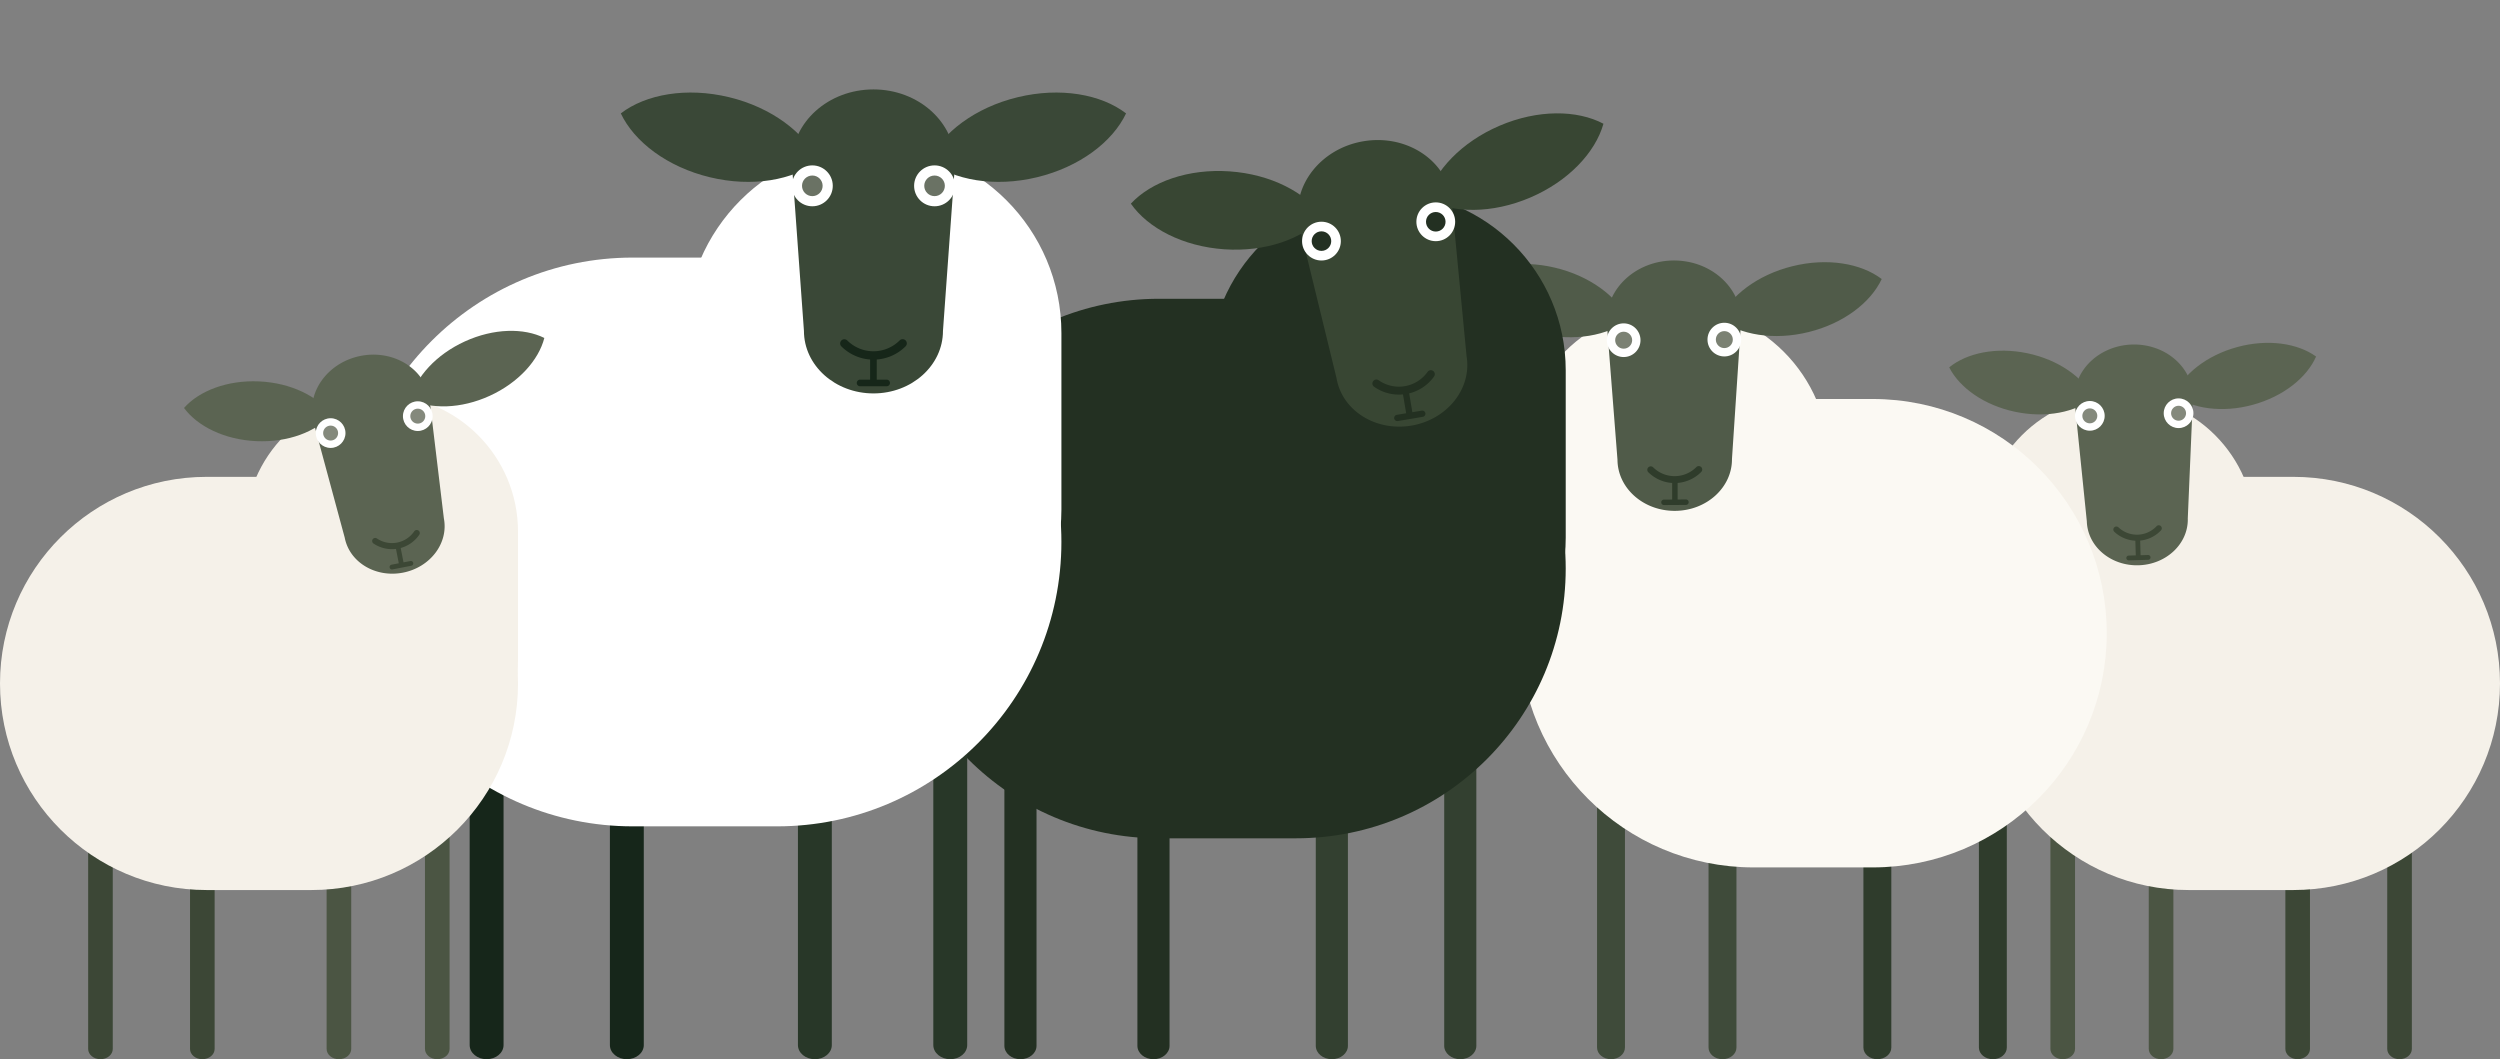 <svg version="1.1" id="Ñëîé_1" xmlns="http://www.w3.org/2000/svg" x="0" y="0" width="379.765" height="160.898" viewBox="59.293 125.5 379.765 160.898" xml:space="preserve"><rect x="59.293" y="125.5" width="379.765" height="160.898" fill="#808080" stroke="none"/><path fill="#4B5543" d="M374.502 249.51v35.33c0 .86-.838 1.559-1.869 1.559-1.033 0-1.87-.697-1.87-1.559v-35.33h3.739zm14.94 0v35.33c0 .86-.838 1.559-1.87 1.559-1.033 0-1.87-.697-1.87-1.559v-35.33h3.74z"/><path fill="#3C4736" d="M410.193 249.51v35.33c0 .86-.838 1.559-1.87 1.559-1.033 0-1.87-.697-1.87-1.559v-35.33h3.74zm15.475 0v35.33c0 .86-.838 1.559-1.87 1.559s-1.87-.697-1.87-1.559v-35.33h3.74z"/><path fill="#F5F1E9" d="M381.11 246.48c11.456 0 20.743-9.287 20.743-20.744V206.27c0-11.457-9.287-20.744-20.743-20.744-11.456 0-20.743 9.287-20.743 20.744v19.467c-.001 11.456 9.287 20.743 20.743 20.743z"/><path fill="#F5F1E9" d="M439.058 229.318c0-17.332-14.05-31.381-31.383-31.381H391.75c-17.334 0-31.384 14.049-31.384 31.381 0 17.334 14.05 31.384 31.384 31.384h15.925c17.333 0 31.383-14.05 31.383-31.384z"/><path fill="#5B6452" d="M377.307 185.917c-2.698 2.201-7.18 3.132-11.896 2.14-4.715-.992-8.44-3.65-10.023-6.752 2.698-2.201 7.181-3.132 11.896-2.14 4.712.992 8.441 3.65 10.023 6.752zm12.207-.36c2.822 2.038 7.352 2.703 12 1.435 4.646-1.268 8.212-4.141 9.607-7.331-2.822-2.039-7.353-2.704-12-1.436-4.647 1.269-8.212 4.142-9.607 7.332z"/><path fill="#5B6452" d="M374.409 186.205c-.132-4.474 3.793-8.22 8.768-8.367 4.974-.147 9.111 3.361 9.245 7.835.01.346-.008.687-.044 1.023l-.747 17.549c.111 3.81-3.23 6.999-7.466 7.124-4.234.125-7.759-2.862-7.87-6.672l-1.78-17.474a7.422 7.422 0 01-.106-1.018z"/><g fill="#3C4735"><path d="M381.102 205.607a4.09 4.09 0 005.784-.17.461.461 0 11.673.632 5.016 5.016 0 01-7.091.209c-.187-.176-.194-.469-.021-.653s.468-.191.655-.018z"/><path transform="rotate(-1.679 384.342 208.898)" d="M383.702 207.28h.733v2.948h-.733z"/><path d="M382.648 209.896l2.946-.088a.365.365 0 01.022.731l-2.945.087a.365.365 0 01-.376-.355.361.361 0 01.353-.375z"/></g><circle fill="#FFF" cx="376.75" cy="188.671" r="2.256"/><circle fill="#84897C" cx="376.75" cy="188.671" r="1.137"/><circle fill="#FFF" cx="390.231" cy="188.273" r="2.256"/><circle fill="#84897C" cx="390.231" cy="188.274" r="1.137"/><path fill="#3F4B3A" d="M306.133 244.577v40.055c0 .976-.948 1.767-2.119 1.767s-2.12-.791-2.12-1.767v-40.055h4.239zm16.937 0v40.055c0 .976-.949 1.767-2.12 1.767s-2.119-.791-2.119-1.767v-40.055h4.239z"/><path fill="#2F3C2C" d="M346.596 244.577v40.055c0 .976-.949 1.767-2.12 1.767s-2.119-.791-2.119-1.767v-40.055h4.239zm17.544 0v40.055c0 .976-.949 1.767-2.12 1.767s-2.119-.791-2.119-1.767v-40.055h4.239z"/><path fill="#FBF9F3" d="M313.625 241.145c12.986 0 23.517-10.528 23.517-23.518v-22.07c0-12.988-10.529-23.517-23.517-23.517s-23.519 10.529-23.519 23.517v22.07c.001 12.988 10.531 23.518 23.519 23.518z"/><path fill="#FBF9F3" d="M379.32 221.688c0-19.648-15.93-35.579-35.579-35.579h-18.055c-19.649 0-35.579 15.93-35.579 35.579s15.93 35.578 35.579 35.578h18.055c19.65.002 35.579-15.928 35.579-35.578z"/><path fill="#505B49" d="M306.643 174.072c-3.116 2.422-8.222 3.358-13.538 2.107-5.316-1.25-9.47-4.363-11.181-7.92 3.117-2.422 8.222-3.358 13.539-2.107 5.316 1.249 9.47 4.362 11.18 7.92zm13.844-.082c3.146 2.386 8.261 3.261 13.563 1.947 5.302-1.313 9.418-4.474 11.086-8.052-3.146-2.386-8.261-3.261-13.563-1.947-5.302 1.313-9.418 4.474-11.086 8.052z"/><path fill="#505B49" d="M303.353 174.32c-.029-5.074 4.519-9.215 10.16-9.249 5.641-.033 10.237 4.053 10.268 9.128.002.393-.025.778-.077 1.158l-1.314 19.87c.024 4.321-3.848 7.847-8.65 7.875-4.804.028-8.718-3.451-8.743-7.771l-1.551-19.853a7.911 7.911 0 01-.093-1.158z"/><g fill="#2F3C2B"><path d="M310.418 196.491a4.639 4.639 0 006.561-.039.524.524 0 01.745.737 5.687 5.687 0 01-8.043.047.524.524 0 01.737-.745z"/><path d="M313.304 198.455h.83v3.341h-.83z"/><path d="M312.057 201.393l3.341-.021a.414.414 0 11.005.829l-3.341.02a.414.414 0 11-.005-.828z"/></g><circle fill="#FFF" cx="305.938" cy="177.179" r="2.558"/><circle fill="#7B8173" cx="305.938" cy="177.178" r="1.29"/><circle fill="#FFF" cx="321.229" cy="177.088" r="2.558"/><circle fill="#7B8173" cx="321.229" cy="177.088" r="1.29"/><path fill="#334030" d="M278.677 238.229v46.137c0 1.123 1.094 2.033 2.442 2.033s2.44-.91 2.44-2.033v-46.137h-4.882zm-19.508 0v46.137c0 1.123 1.093 2.033 2.44 2.033 1.349 0 2.441-.91 2.441-2.033v-46.137h-4.881z"/><path fill="#233022" d="M232.072 238.229v46.137c0 1.123 1.094 2.033 2.441 2.033 1.349 0 2.442-.91 2.442-2.033v-46.137h-4.883zm-20.207 0v46.137c0 1.123 1.093 2.033 2.441 2.033s2.441-.91 2.441-2.033v-46.137h-4.882zm58.184-3.956c-14.96 0-27.087-12.127-27.087-27.086v-25.421c0-14.959 12.127-27.087 27.087-27.087 14.959 0 27.087 12.127 27.087 27.087v25.421c0 14.959-12.128 27.086-27.087 27.086z"/><path fill="#233022" d="M194.38 211.865c0-22.633 18.347-40.98 40.979-40.98h20.795c22.634 0 40.98 18.347 40.98 40.98 0 22.632-18.348 40.979-40.98 40.979H235.36c-22.633.002-40.98-18.347-40.98-40.979z"/><g id="head"><path id="ear2" fill="#384633" d="M275.979 155.805c4.019 2.129 9.995 2.176 15.779-.3 5.783-2.475 9.877-6.832 11.109-11.208-4.018-2.129-9.994-2.175-15.778.3-5.783 2.475-9.877 6.832-11.11 11.208z"/><path id="ear1" fill="#384633" d="M260.256 158.464c-3.095 3.332-8.726 5.341-15 4.905-6.275-.436-11.574-3.205-14.178-6.932 3.094-3.332 8.724-5.341 15-4.905 6.276.436 11.574 3.205 14.178 6.932z"/><path fill="#384633" d="M279.761 155.434c-.975-5.763-6.958-9.557-13.364-8.474s-10.81 6.634-9.835 12.397c.075.446.186.878.317 1.299l5.441 22.281c.829 4.907 5.925 8.137 11.379 7.215 5.455-.922 9.204-5.648 8.374-10.555l-2.186-22.832a9.405 9.405 0 00-.126-1.331z"/><g fill="#233021"><path d="M276.152 181.99a5.342 5.342 0 01-7.45 1.26.604.604 0 00-.699.984 6.551 6.551 0 009.134-1.545.603.603 0 10-.985-.699z"/><path transform="rotate(170.401 273.126 186.774)" d="M272.646 184.852h.955v3.848h-.955z"/><path d="M275.267 187.876l-3.794.642a.478.478 0 10.159.943l3.794-.642a.478.478 0 10-.159-.943z"/></g><g id="eyes"><circle fill="#FFF" cx="277.396" cy="159.19" r="2.946"/><circle fill="#233022" cx="277.396" cy="159.19" r="1.485"/><circle fill="#FFF" cx="260.03" cy="162.126" r="2.946"/><circle fill="#233022" cx="260.03" cy="162.126" r="1.485"/></g></g><path fill="#283728" d="M201.069 235.62v48.634c0 1.184 1.152 2.145 2.574 2.145 1.421 0 2.574-.961 2.574-2.145V235.62h-5.148zm-20.565 0v48.634c0 1.184 1.151 2.145 2.574 2.145 1.421 0 2.573-.961 2.573-2.145V235.62h-5.147z"/><path fill="#16261A" d="M151.94 235.62v48.634c0 1.184 1.152 2.145 2.574 2.145s2.574-.961 2.574-2.145V235.62h-5.148zm-21.302 0v48.634c0 1.184 1.152 2.145 2.574 2.145s2.574-.961 2.574-2.145V235.62h-5.148z"/><path fill="#FFF" d="M191.974 231.45c-15.77 0-28.554-12.784-28.554-28.554v-26.797c0-15.77 12.784-28.554 28.554-28.554 15.771 0 28.554 12.784 28.554 28.554v26.797c-.001 15.77-12.784 28.554-28.554 28.554z"/><path fill="#FFF" d="M112.206 207.827c0-23.858 19.341-43.199 43.199-43.199h21.923c23.857 0 43.198 19.341 43.198 43.199 0 23.858-19.341 43.2-43.198 43.2h-21.923c-23.858 0-43.199-19.339-43.199-43.2z"/><path fill="#3A4837" d="M200.378 149.962c3.802 2.919 10.007 4.018 16.454 2.461 6.446-1.557 11.467-5.365 13.518-9.697-3.801-2.918-10.007-4.018-16.454-2.461-6.446 1.556-11.466 5.365-13.518 9.697zm-16.81 0c-3.802 2.919-10.007 4.018-16.454 2.461-6.446-1.557-11.467-5.365-13.518-9.697 3.802-2.918 10.007-4.018 16.454-2.461 6.447 1.556 11.467 5.365 13.518 9.697z"/><path fill="#3A4837" d="M204.375 150.24c0-6.162-5.553-11.157-12.401-11.157-6.85 0-12.402 4.995-12.402 11.157 0 .477.037.945.103 1.406l1.741 24.116c0 5.247 4.728 9.5 10.56 9.5s10.56-4.253 10.56-9.5l1.74-24.116c.062-.461.099-.929.099-1.406z"/><g fill="#162619"><path d="M195.957 177.209a5.632 5.632 0 01-7.966 0 .636.636 0 00-.899.899 6.904 6.904 0 009.765 0 .634.634 0 000-.899.637.637 0 00-.9 0z"/><path d="M191.47 179.618h1.007v4.057h-1.007z"/><path d="M194.002 183.171h-4.058a.505.505 0 00-.504.503c0 .278.227.504.504.504h4.058a.504.504 0 000-1.007z"/></g><circle fill="#FFF" cx="201.257" cy="153.729" r="3.106"/><circle fill="#6A7264" cx="201.257" cy="153.729" r="1.565"/><circle fill="#FFF" cx="182.69" cy="153.729" r="3.106"/><circle fill="#6A7264" cx="182.69" cy="153.729" r="1.566"/><path fill="#4B5543" d="M123.849 249.51v35.33c0 .86.837 1.559 1.87 1.559s1.87-.697 1.87-1.559v-35.33h-3.74zm-14.94 0v35.33c0 .86.837 1.559 1.869 1.559 1.033 0 1.87-.697 1.87-1.559v-35.33h-3.739z"/><path fill="#3C4736" d="M88.158 249.51v35.33c0 .86.837 1.559 1.869 1.559 1.033 0 1.87-.697 1.87-1.559v-35.33h-3.739zm-15.474 0v35.33c0 .86.837 1.559 1.87 1.559s1.87-.697 1.87-1.559v-35.33h-3.74z"/><path fill="#F5F1E9" d="M117.241 246.48c-11.457 0-20.744-9.287-20.744-20.744V206.27c0-11.457 9.287-20.744 20.744-20.744 11.455 0 20.742 9.287 20.742 20.744v19.467c.001 11.456-9.286 20.743-20.742 20.743z"/><path fill="#F5F1E9" d="M59.293 229.318c0-17.332 14.05-31.381 31.382-31.381h15.926c17.333 0 31.383 14.049 31.383 31.381 0 17.334-14.05 31.384-31.383 31.384H90.676c-17.332 0-31.383-14.05-31.383-31.384z"/><path fill="#5B6452" d="M121.609 186.15c3.116 1.555 7.693 1.479 12.075-.523s7.435-5.415 8.297-8.788c-3.114-1.555-7.691-1.479-12.073.524-4.383 2.002-7.436 5.414-8.299 8.787zm-11.987 2.329c-2.308 2.608-6.58 4.251-11.394 4.034-4.813-.217-8.92-2.238-10.982-5.042 2.307-2.608 6.58-4.251 11.393-4.035 4.813.216 8.92 2.238 10.983 5.043z"/><path fill="#5B6452" d="M124.498 185.795c-.854-4.394-5.505-7.187-10.39-6.238-4.885.948-8.151 5.28-7.299 9.674.066.34.157.669.268.988l4.582 16.957c.727 3.742 4.688 6.12 8.846 5.313 4.159-.809 6.94-4.495 6.215-8.236l-2.099-17.439a7.396 7.396 0 00-.123-1.019z"/><g fill="#3C4735"><path d="M122.23 206.193a4.094 4.094 0 01-5.681 1.104.462.462 0 10-.517.768 5.018 5.018 0 006.964-1.354.463.463 0 00-.766-.518z"/><path transform="rotate(168.932 120.014 209.899)" d="M119.647 208.426h.732v2.949h-.732z"/><path d="M121.662 210.717l-2.894.563a.366.366 0 10.14.719l2.893-.563a.367.367 0 00-.139-.719z"/></g><circle fill="#FFF" cx="122.758" cy="188.715" r="2.256"/><circle fill="#84897C" cx="122.758" cy="188.715" r="1.137"/><circle fill="#FFF" cx="109.517" cy="191.287" r="2.256"/><circle fill="#84897C" cx="109.517" cy="191.287" r="1.137"/></svg>